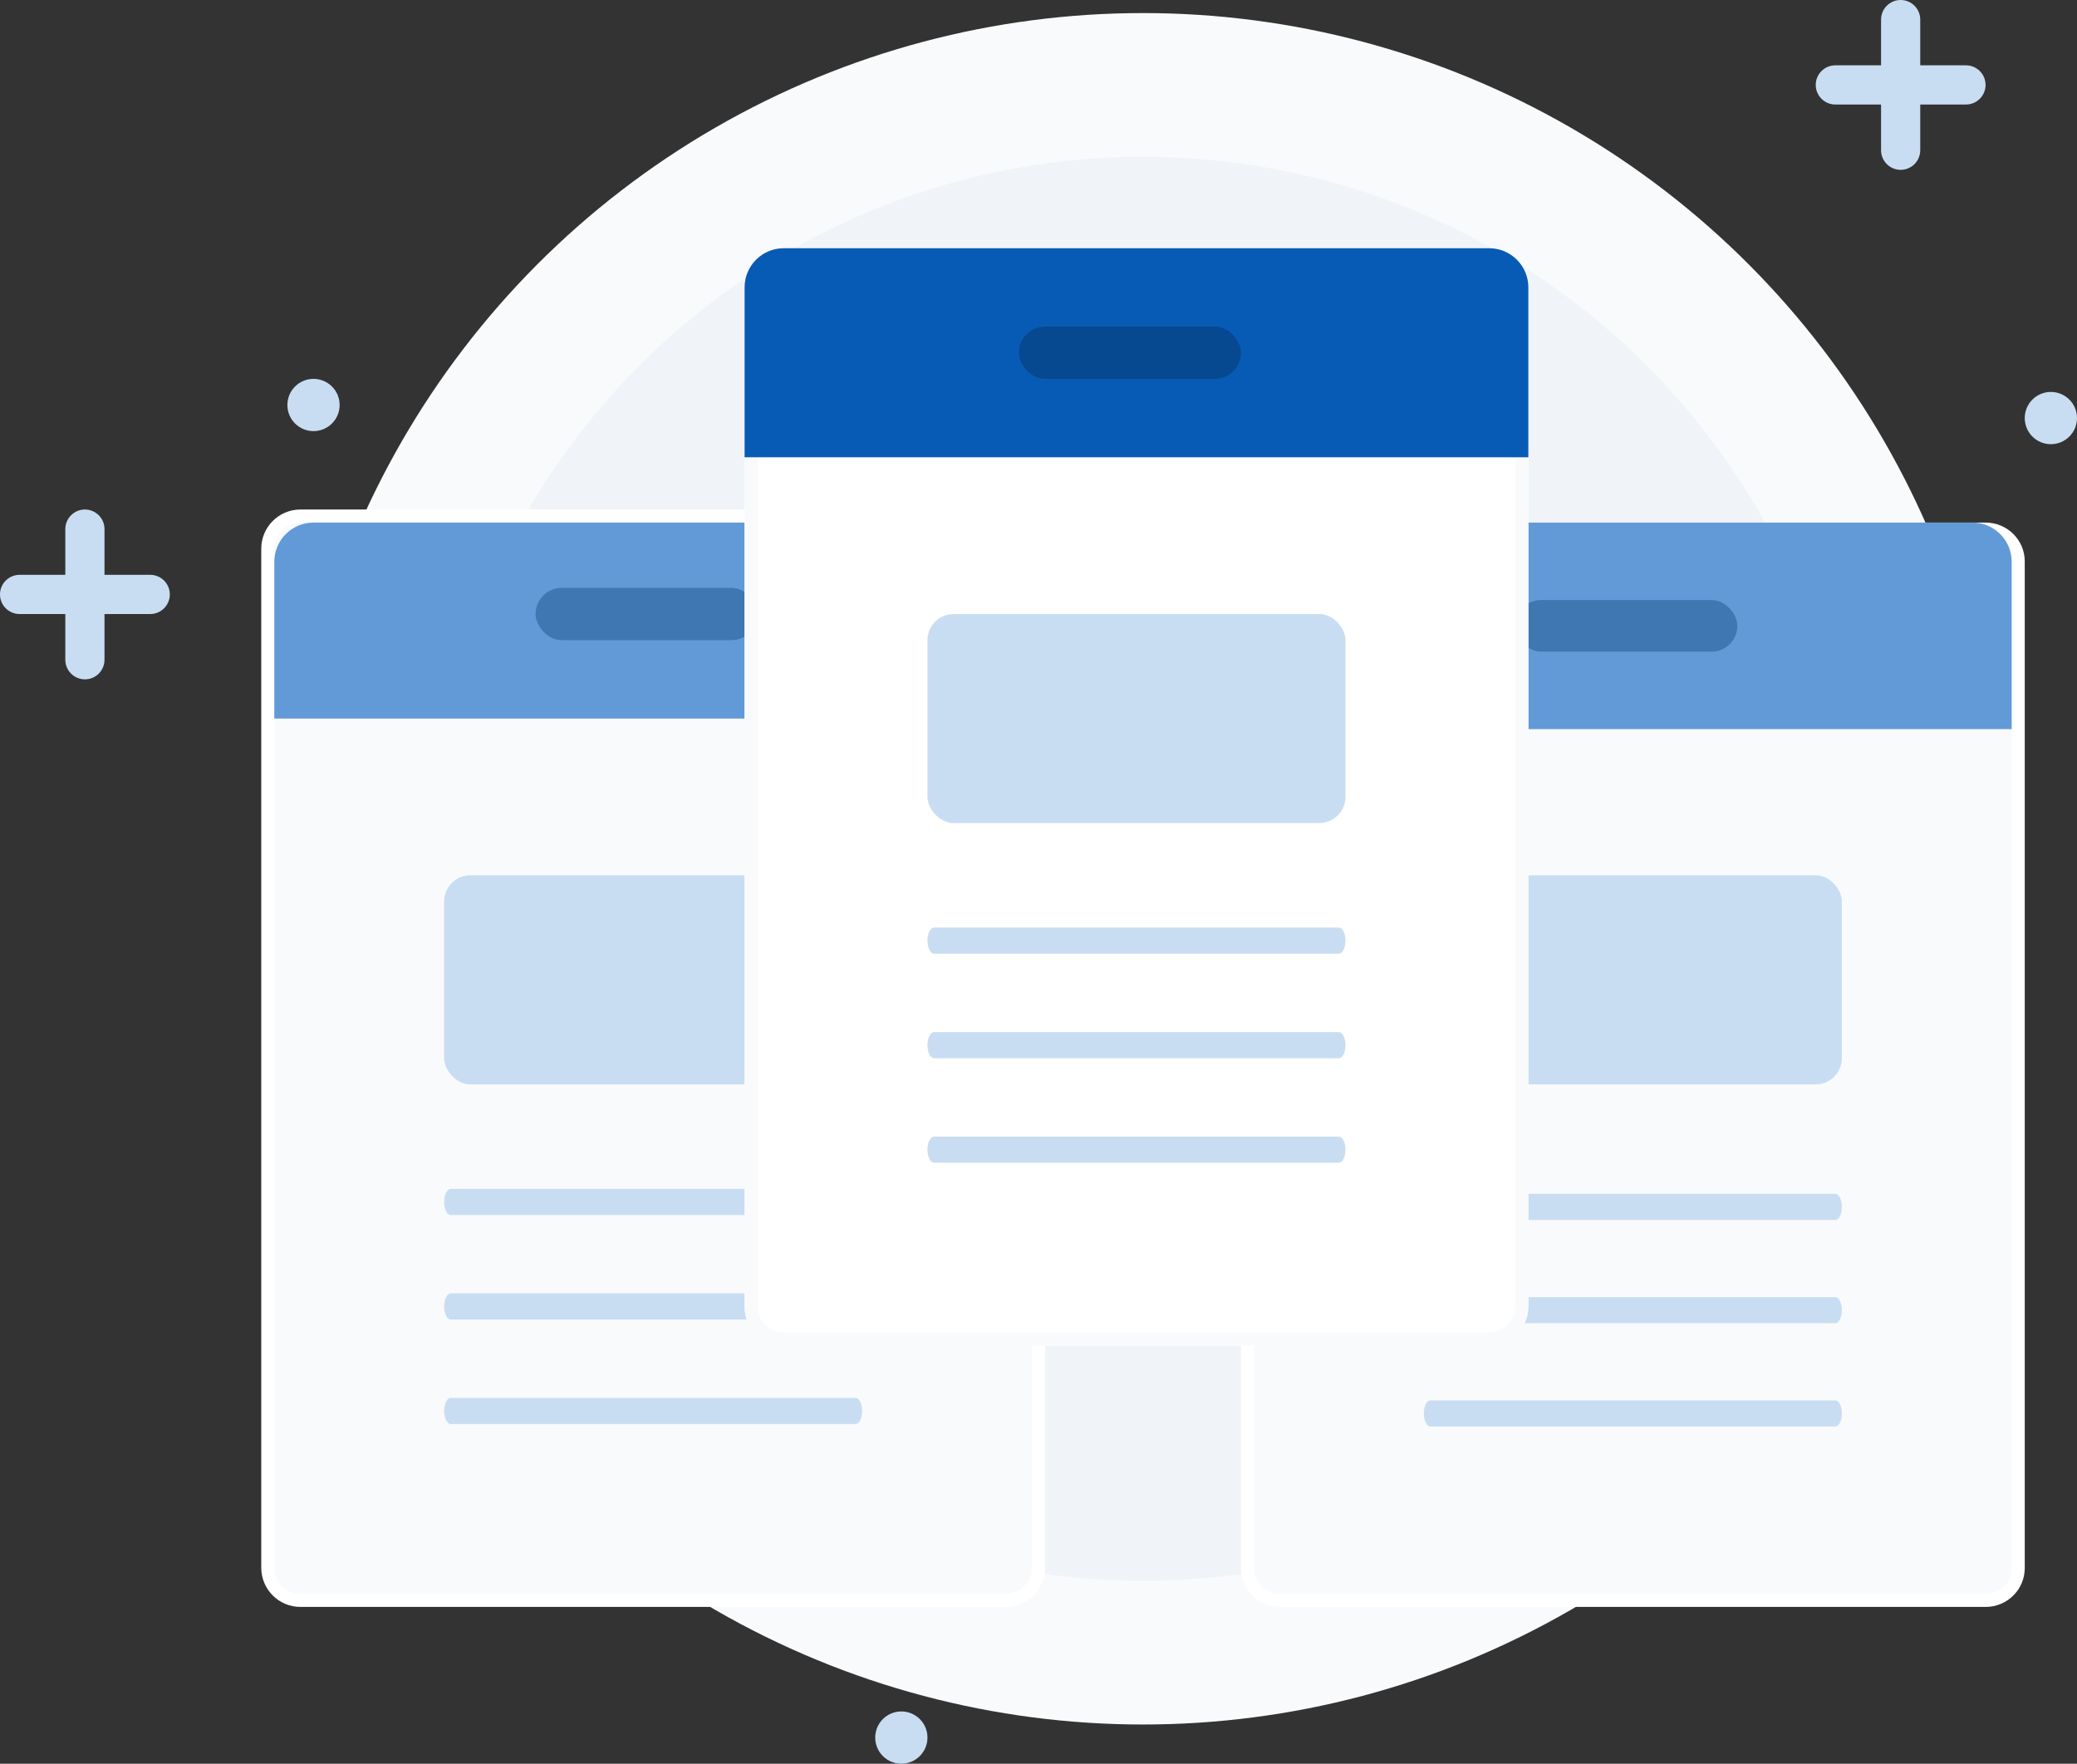 <svg width="159" height="135" viewBox="0 0 159 135" fill="none" xmlns="http://www.w3.org/2000/svg">
<rect x="0" y="0" width="159" height="135" fill="#333333" stroke="none"/>
<circle cx="87.5" cy="66.5" r="60" fill="#F0F4F9" stroke="#F8FAFC" stroke-width="11"/>
<path fill-rule="evenodd" clip-rule="evenodd" d="M147 1.5C147 0.672 146.328 0 145.5 0C144.672 0 144 0.672 144 1.5V5H140.5C139.672 5 139 5.672 139 6.5C139 7.328 139.672 8 140.5 8H144V11.5C144 12.328 144.672 13 145.5 13C146.328 13 147 12.328 147 11.5V8H150.5C151.328 8 152 7.328 152 6.5C152 5.672 151.328 5 150.5 5H147V1.5Z" fill="#C9DDF2"/>
<path fill-rule="evenodd" clip-rule="evenodd" d="M8 40.5C8 39.672 7.328 39 6.5 39C5.672 39 5 39.672 5 40.5V44H1.5C0.672 44 0 44.672 0 45.5C0 46.328 0.672 47 1.5 47H5V50.5C5 51.328 5.672 52 6.5 52C7.328 52 8 51.328 8 50.5V47H11.5C12.328 47 13 46.328 13 45.5C13 44.672 12.328 44 11.5 44H8V40.5Z" fill="#C9DDF2"/>
<circle cx="24" cy="31" r="2" fill="#C9DDF2"/>
<circle cx="157" cy="32" r="2" fill="#C9DDF2"/>
<circle cx="69" cy="133" r="2" fill="#C9DDF2"/>
<path d="M20.5 42C20.5 40.619 21.619 39.5 23 39.5H77C78.381 39.5 79.5 40.619 79.5 42V120C79.5 121.381 78.381 122.5 77 122.5H23C21.619 122.5 20.5 121.381 20.5 120V42Z" fill="#F8FAFC" stroke="white"/>
<path fill-rule="evenodd" clip-rule="evenodd" d="M34 92C34 91.448 34.224 91 34.5 91H65.5C65.776 91 66 91.448 66 92C66 92.552 65.776 93 65.5 93H34.5C34.224 93 34 92.552 34 92Z" fill="#C9DDF2"/>
<path fill-rule="evenodd" clip-rule="evenodd" d="M34 100C34 99.448 34.224 99 34.5 99H65.5C65.776 99 66 99.448 66 100C66 100.552 65.776 101 65.5 101H34.5C34.224 101 34 100.552 34 100Z" fill="#C9DDF2"/>
<path fill-rule="evenodd" clip-rule="evenodd" d="M34 108C34 107.448 34.224 107 34.5 107H65.5C65.776 107 66 107.448 66 108C66 108.552 65.776 109 65.5 109H34.5C34.224 109 34 108.552 34 108Z" fill="#C9DDF2"/>
<path d="M21 43C21 41.343 22.343 40 24 40H77C78.657 40 80 41.343 80 43V55H21V43Z" fill="#629AD7"/>
<rect x="41" y="45" width="17" height="4" rx="2" fill="#3F77B3"/>
<rect x="34" y="67" width="32" height="16" rx="2" fill="#C9DDF2"/>
<path d="M95.5 42.964C95.5 41.609 96.614 40.5 98 40.5H152C153.386 40.5 154.5 41.609 154.5 42.964V120.036C154.5 121.391 153.386 122.5 152 122.5H98C96.614 122.5 95.5 121.391 95.5 120.036V42.964Z" fill="#F8FAFC" stroke="white"/>
<path fill-rule="evenodd" clip-rule="evenodd" d="M109 92.381C109 91.829 109.224 91.381 109.5 91.381H140.5C140.776 91.381 141 91.829 141 92.381C141 92.933 140.776 93.381 140.5 93.381H109.5C109.224 93.381 109 92.933 109 92.381Z" fill="#C9DDF2"/>
<path fill-rule="evenodd" clip-rule="evenodd" d="M109 100.286C109 99.733 109.224 99.286 109.5 99.286H140.5C140.776 99.286 141 99.733 141 100.286C141 100.838 140.776 101.286 140.5 101.286H109.5C109.224 101.286 109 100.838 109 100.286Z" fill="#C9DDF2"/>
<path fill-rule="evenodd" clip-rule="evenodd" d="M109 108.19C109 107.638 109.224 107.19 109.5 107.19H140.5C140.776 107.19 141 107.638 141 108.19C141 108.743 140.776 109.19 140.5 109.19H109.5C109.224 109.19 109 108.743 109 108.19Z" fill="#C9DDF2"/>
<path d="M95 43C95 41.343 96.343 40 98 40H151C152.657 40 154 41.343 154 43V55.809H95V43Z" fill="#629AD7"/>
<rect x="116" y="45.928" width="17" height="3.952" rx="1.976" fill="#3F77B3"/>
<rect x="109" y="67" width="32" height="16" rx="2" fill="#C9DDF2"/>
<path d="M57 22C57 20.343 58.343 19 60 19H114C115.657 19 117 20.343 117 22V100C117 101.657 115.657 103 114 103H60C58.343 103 57 101.657 57 100V22Z" fill="white"/>
<path fill-rule="evenodd" clip-rule="evenodd" d="M114 20H60C58.895 20 58 20.895 58 22V100C58 101.105 58.895 102 60 102H114C115.105 102 116 101.105 116 100V22C116 20.895 115.105 20 114 20ZM60 19C58.343 19 57 20.343 57 22V100C57 101.657 58.343 103 60 103H114C115.657 103 117 101.657 117 100V22C117 20.343 115.657 19 114 19H60Z" fill="#F8FAFC"/>
<path fill-rule="evenodd" clip-rule="evenodd" d="M71 72C71 71.448 71.224 71 71.5 71H102.5C102.776 71 103 71.448 103 72C103 72.552 102.776 73 102.5 73H71.5C71.224 73 71 72.552 71 72Z" fill="#C9DDF2"/>
<path fill-rule="evenodd" clip-rule="evenodd" d="M71 80C71 79.448 71.224 79 71.5 79H102.5C102.776 79 103 79.448 103 80C103 80.552 102.776 81 102.5 81H71.5C71.224 81 71 80.552 71 80Z" fill="#C9DDF2"/>
<path fill-rule="evenodd" clip-rule="evenodd" d="M71 88C71 87.448 71.224 87 71.5 87H102.5C102.776 87 103 87.448 103 88C103 88.552 102.776 89 102.5 89H71.5C71.224 89 71 88.552 71 88Z" fill="#C9DDF2"/>
<path d="M57 22C57 20.343 58.343 19 60 19H114C115.657 19 117 20.343 117 22V35H57V22Z" fill="#085BB4"/>
<rect x="78" y="25" width="17" height="4" rx="2" fill="#064990"/>
<rect x="71" y="47" width="32" height="16" rx="2" fill="#C9DDF2"/>
</svg>

